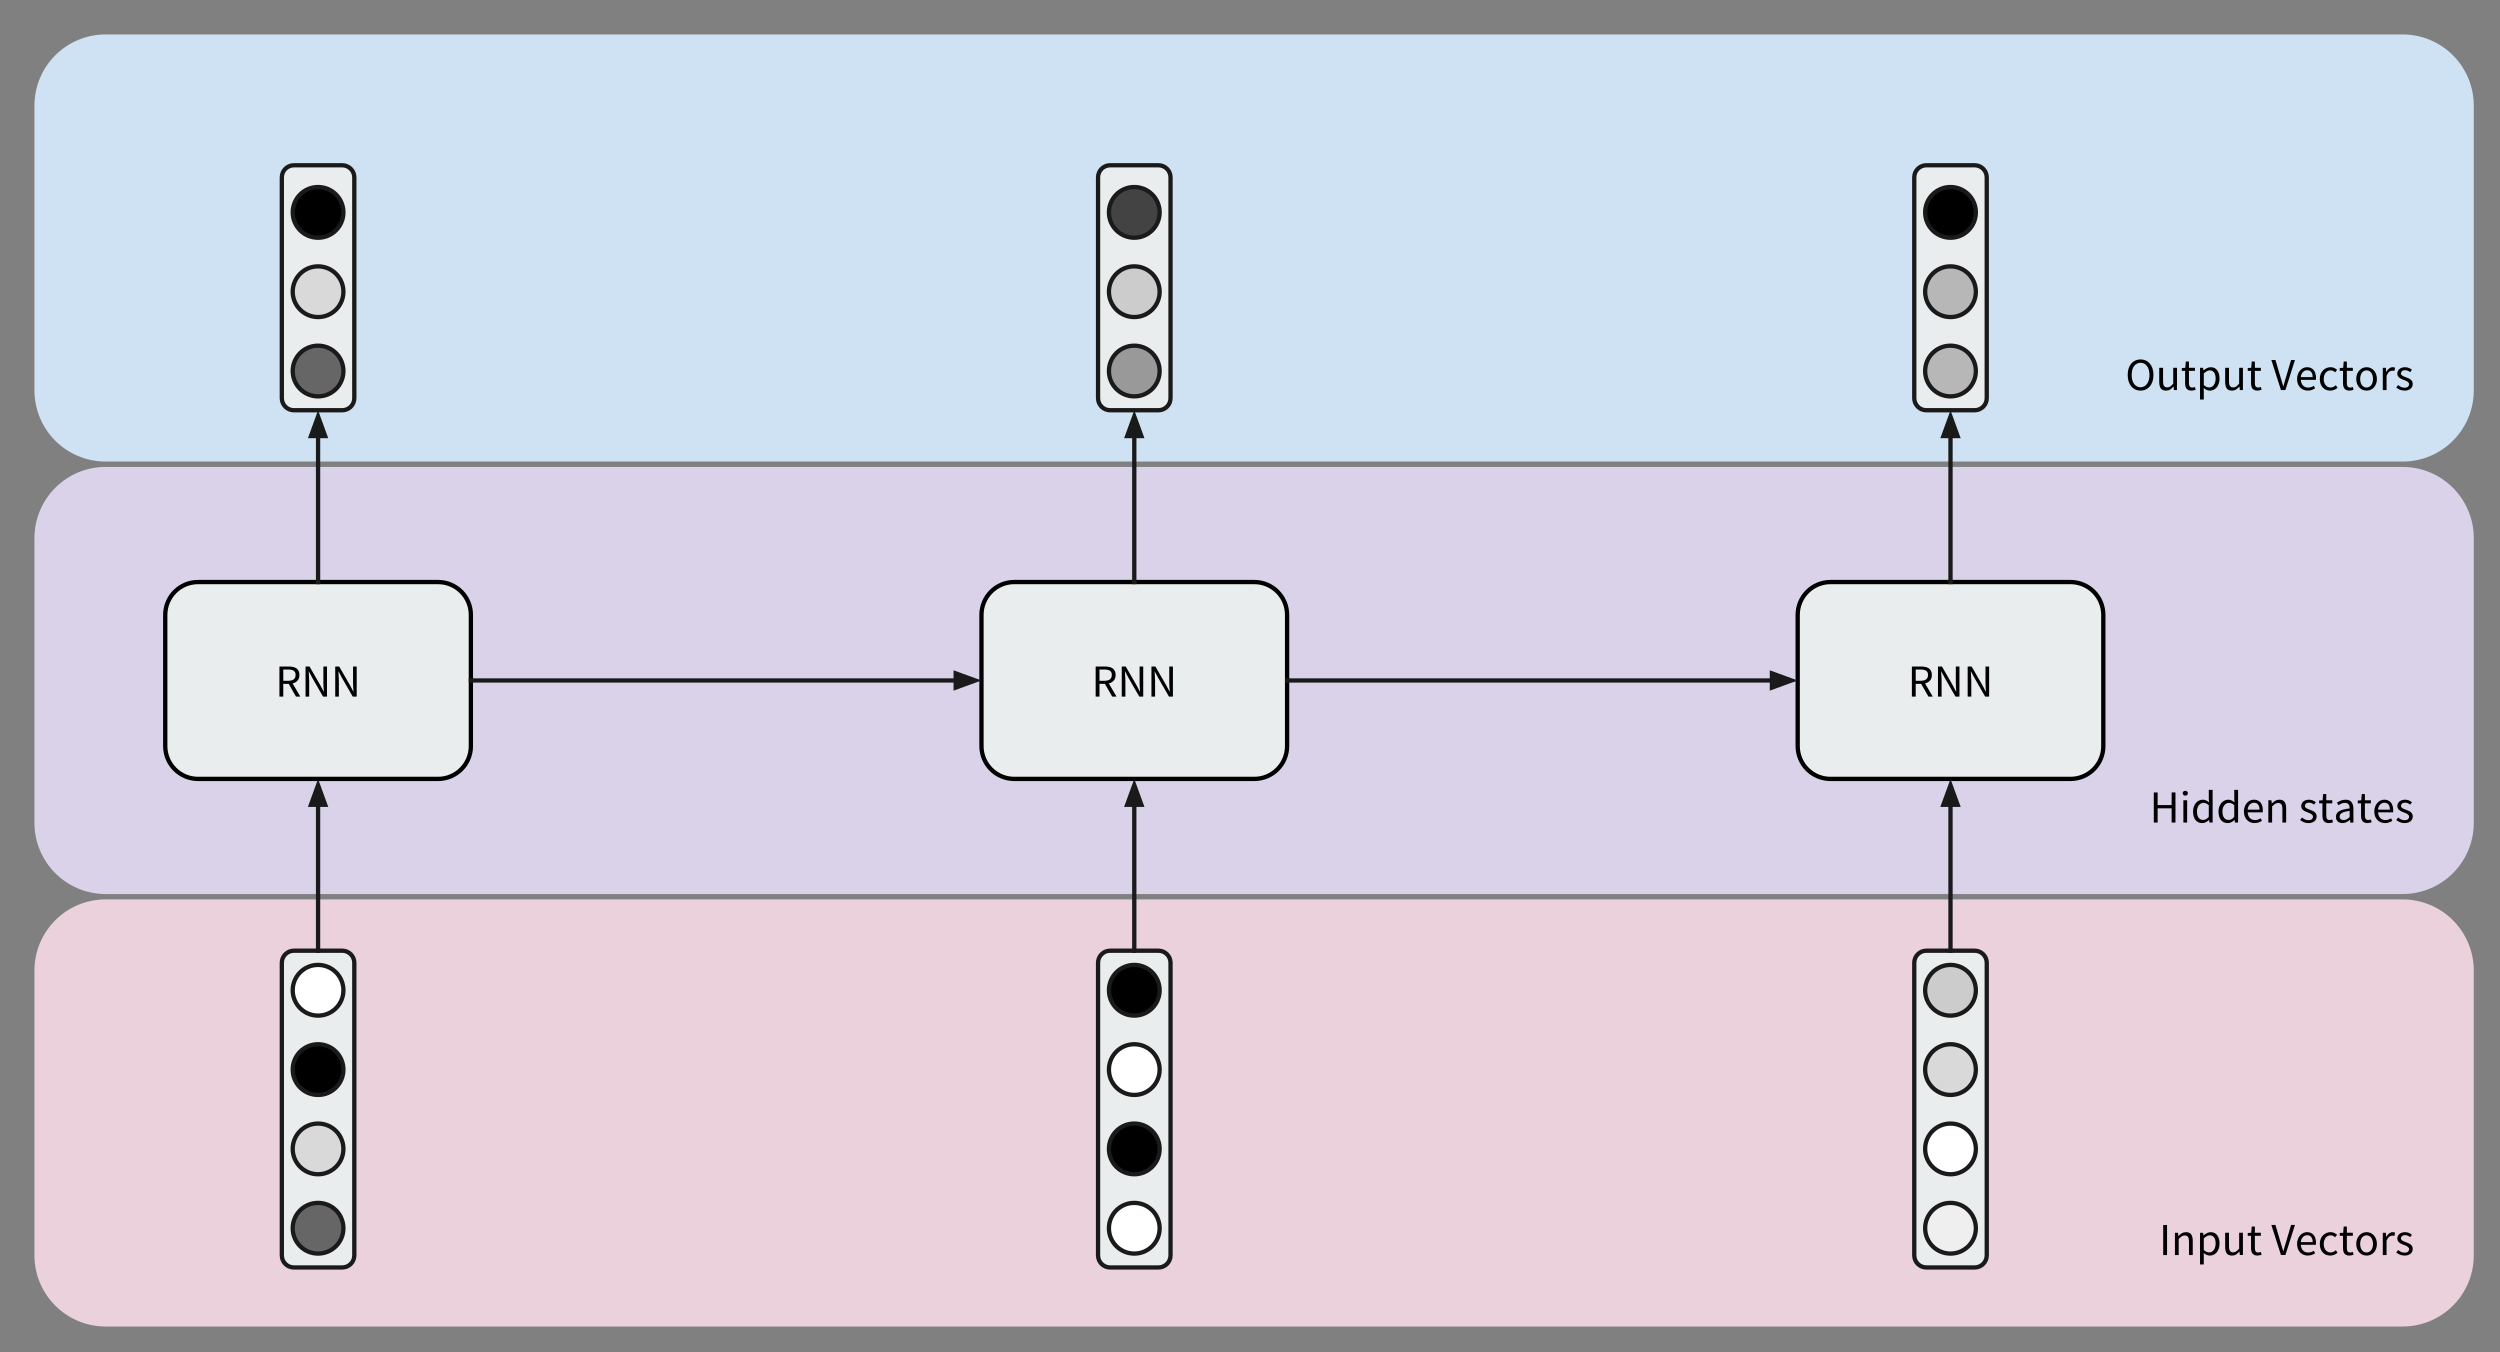 <svg version="1.1" viewBox="0.0 0.0 580.706 314.097" fill="none" stroke="none" stroke-linecap="square" stroke-miterlimit="10" xmlns:xlink="http://www.w3.org/1999/xlink" xmlns="http://www.w3.org/2000/svg"><rect x="0.0" y="0.0" width="580.706" height="314.097" fill="#808080" stroke="none"/><clipPath id="p.0"><path d="m0 0l580.706 0l0 314.097l-580.706 0l0 -314.097z" clip-rule="nonzero"/></clipPath><g clip-path="url(#p.0)"><path fill="#000000" fill-opacity="0.0" d="m0 0l580.706 0l0 314.097l-580.706 0z" fill-rule="evenodd"/><path fill="#d9d2e9" d="m8.0 124.992l0 0c0 -9.132 7.403 -16.536 16.536 -16.536l533.543 0c4.386 0 8.591 1.742 11.693 4.843c3.101 3.101 4.843 7.307 4.843 11.693l0 66.141c0 9.132 -7.403 16.536 -16.536 16.536l-533.543 0c-9.132 0 -16.536 -7.403 -16.536 -16.536z" fill-rule="evenodd"/><path fill="#000000" d="m500.29 191.066l0 -6.984l0.891 0l0 2.922l3.25 0l0 -2.922l0.891 0l0 6.984l-0.891 0l0 -3.297l-3.25 0l0 3.297l-0.891 0zm6.87 0l0 -5.172l0.875 0l0 5.172l-0.875 0zm0.453 -6.25q-0.266 0 -0.438 -0.156q-0.172 -0.156 -0.172 -0.406q0 -0.25 0.172 -0.406q0.172 -0.156 0.438 -0.156q0.25 0 0.422 0.156q0.172 0.156 0.172 0.406q0 0.25 -0.172 0.406q-0.172 0.156 -0.422 0.156zm3.934 6.375q-0.984 0 -1.562 -0.703q-0.578 -0.703 -0.578 -2.0q0 -0.625 0.188 -1.125q0.188 -0.516 0.484 -0.859q0.312 -0.359 0.719 -0.547q0.406 -0.203 0.859 -0.203q0.453 0 0.781 0.172q0.328 0.156 0.672 0.438l-0.047 -0.891l0 -2.0l0.891 0l0 7.594l-0.734 0l-0.078 -0.609l-0.031 0q-0.297 0.297 -0.703 0.516q-0.406 0.219 -0.859 0.219zm0.188 -0.734q0.375 0 0.687 -0.172q0.328 -0.172 0.641 -0.547l0 -2.703q-0.328 -0.297 -0.641 -0.422q-0.297 -0.125 -0.609 -0.125q-0.312 0 -0.594 0.156q-0.266 0.141 -0.469 0.406q-0.203 0.25 -0.328 0.625q-0.109 0.359 -0.109 0.797q0 0.938 0.375 1.469q0.375 0.516 1.047 0.516zm5.727 0.734q-0.984 0 -1.562 -0.703q-0.578 -0.703 -0.578 -2.0q0 -0.625 0.188 -1.125q0.188 -0.516 0.484 -0.859q0.312 -0.359 0.719 -0.547q0.406 -0.203 0.859 -0.203q0.453 0 0.781 0.172q0.328 0.156 0.672 0.438l-0.047 -0.891l0 -2.0l0.891 0l0 7.594l-0.734 0l-0.078 -0.609l-0.031 0q-0.297 0.297 -0.703 0.516q-0.406 0.219 -0.859 0.219zm0.188 -0.734q0.375 0 0.688 -0.172q0.328 -0.172 0.641 -0.547l0 -2.703q-0.328 -0.297 -0.641 -0.422q-0.297 -0.125 -0.609 -0.125q-0.312 0 -0.594 0.156q-0.266 0.141 -0.469 0.406q-0.203 0.25 -0.328 0.625q-0.109 0.359 -0.109 0.797q0 0.938 0.375 1.469q0.375 0.516 1.047 0.516zm6.055 0.734q-0.516 0 -0.969 -0.188q-0.453 -0.188 -0.797 -0.531q-0.328 -0.344 -0.531 -0.844q-0.188 -0.5 -0.188 -1.141q0 -0.641 0.203 -1.141q0.203 -0.516 0.516 -0.859q0.328 -0.359 0.734 -0.547q0.422 -0.188 0.875 -0.188q0.484 0 0.875 0.172q0.391 0.172 0.656 0.5q0.266 0.312 0.391 0.766q0.141 0.438 0.141 1.0q0 0.141 0 0.281q0 0.125 -0.031 0.219l-3.484 0q0.047 0.828 0.5 1.312q0.469 0.484 1.219 0.484q0.375 0 0.688 -0.109q0.312 -0.109 0.609 -0.297l0.297 0.578q-0.328 0.219 -0.75 0.375q-0.422 0.156 -0.953 0.156zm-1.625 -3.125l2.766 0q0 -0.797 -0.344 -1.203q-0.328 -0.406 -0.938 -0.406q-0.266 0 -0.516 0.109q-0.25 0.094 -0.453 0.312q-0.203 0.203 -0.344 0.5q-0.125 0.297 -0.172 0.688zm4.817 3.0l0 -5.172l0.719 0l0.078 0.734l0.031 0q0.375 -0.375 0.781 -0.625q0.422 -0.25 0.953 -0.25q0.828 0 1.203 0.516q0.375 0.516 0.375 1.516l0 3.281l-0.875 0l0 -3.172q0 -0.734 -0.234 -1.047q-0.234 -0.328 -0.734 -0.328q-0.406 0 -0.719 0.203q-0.312 0.203 -0.703 0.594l0 3.75l-0.875 0zm9.32 0.125q-0.562 0 -1.062 -0.203q-0.5 -0.203 -0.875 -0.516l0.438 -0.578q0.344 0.281 0.703 0.453q0.359 0.172 0.828 0.172q0.5 0 0.75 -0.234q0.266 -0.234 0.266 -0.578q0 -0.203 -0.109 -0.344q-0.109 -0.156 -0.281 -0.266q-0.156 -0.125 -0.375 -0.203q-0.203 -0.094 -0.422 -0.172q-0.266 -0.094 -0.547 -0.219q-0.281 -0.125 -0.5 -0.297q-0.219 -0.172 -0.359 -0.406q-0.141 -0.234 -0.141 -0.578q0 -0.297 0.125 -0.562q0.125 -0.281 0.344 -0.469q0.234 -0.203 0.562 -0.312q0.344 -0.125 0.75 -0.125q0.5 0 0.906 0.172q0.406 0.172 0.703 0.422l-0.406 0.547q-0.266 -0.203 -0.562 -0.328q-0.281 -0.125 -0.625 -0.125q-0.484 0 -0.719 0.234q-0.234 0.219 -0.234 0.516q0 0.172 0.094 0.312q0.109 0.125 0.266 0.234q0.156 0.094 0.359 0.188q0.219 0.078 0.438 0.156q0.281 0.109 0.562 0.234q0.281 0.109 0.5 0.281q0.234 0.172 0.375 0.438q0.141 0.25 0.141 0.609q0 0.328 -0.125 0.609q-0.125 0.266 -0.359 0.484q-0.234 0.203 -0.594 0.328q-0.359 0.125 -0.812 0.125zm4.731 0q-0.406 0 -0.688 -0.125q-0.281 -0.125 -0.469 -0.344q-0.172 -0.234 -0.25 -0.547q-0.078 -0.328 -0.078 -0.703l0 -2.875l-0.766 0l0 -0.656l0.812 -0.047l0.109 -1.453l0.734 0l0 1.453l1.391 0l0 0.703l-1.391 0l0 2.875q0 0.484 0.172 0.75q0.188 0.25 0.625 0.25q0.141 0 0.297 -0.031q0.172 -0.047 0.297 -0.094l0.172 0.656q-0.219 0.078 -0.469 0.125q-0.25 0.062 -0.5 0.062zm3.164 0q-0.641 0 -1.078 -0.375q-0.438 -0.391 -0.438 -1.094q0 -0.844 0.75 -1.297q0.766 -0.453 2.438 -0.641q0 -0.25 -0.047 -0.484q-0.047 -0.234 -0.172 -0.406q-0.109 -0.188 -0.328 -0.297q-0.203 -0.109 -0.516 -0.109q-0.453 0 -0.859 0.172q-0.391 0.172 -0.688 0.375l-0.344 -0.609q0.359 -0.234 0.875 -0.453q0.531 -0.219 1.156 -0.219q0.953 0 1.375 0.594q0.422 0.578 0.422 1.547l0 3.172l-0.719 0l-0.078 -0.625l-0.031 0q-0.375 0.312 -0.797 0.531q-0.422 0.219 -0.922 0.219zm0.266 -0.703q0.375 0 0.703 -0.172q0.328 -0.172 0.703 -0.516l0 -1.438q-0.656 0.078 -1.109 0.203q-0.438 0.109 -0.703 0.281q-0.266 0.156 -0.391 0.359q-0.125 0.203 -0.125 0.453q0 0.453 0.266 0.641q0.266 0.188 0.656 0.188zm5.543 0.703q-0.406 0 -0.688 -0.125q-0.281 -0.125 -0.469 -0.344q-0.172 -0.234 -0.25 -0.547q-0.078 -0.328 -0.078 -0.703l0 -2.875l-0.766 0l0 -0.656l0.812 -0.047l0.109 -1.453l0.734 0l0 1.453l1.391 0l0 0.703l-1.391 0l0 2.875q0 0.484 0.172 0.75q0.188 0.25 0.625 0.25q0.141 0 0.297 -0.031q0.172 -0.047 0.297 -0.094l0.172 0.656q-0.219 0.078 -0.469 0.125q-0.25 0.062 -0.5 0.062zm4.071 0q-0.516 0 -0.969 -0.188q-0.453 -0.188 -0.797 -0.531q-0.328 -0.344 -0.531 -0.844q-0.188 -0.5 -0.188 -1.141q0 -0.641 0.203 -1.141q0.203 -0.516 0.516 -0.859q0.328 -0.359 0.734 -0.547q0.422 -0.188 0.875 -0.188q0.484 0 0.875 0.172q0.391 0.172 0.656 0.5q0.266 0.312 0.391 0.766q0.141 0.438 0.141 1.0q0 0.141 0 0.281q0 0.125 -0.031 0.219l-3.484 0q0.047 0.828 0.5 1.312q0.469 0.484 1.219 0.484q0.375 0 0.688 -0.109q0.312 -0.109 0.609 -0.297l0.297 0.578q-0.328 0.219 -0.75 0.375q-0.422 0.156 -0.953 0.156zm-1.625 -3.125l2.766 0q0 -0.797 -0.344 -1.203q-0.328 -0.406 -0.938 -0.406q-0.266 0 -0.516 0.109q-0.25 0.094 -0.453 0.312q-0.203 0.203 -0.344 0.5q-0.125 0.297 -0.172 0.688zm6.176 3.125q-0.562 0 -1.062 -0.203q-0.5 -0.203 -0.875 -0.516l0.438 -0.578q0.344 0.281 0.703 0.453q0.359 0.172 0.828 0.172q0.5 0 0.75 -0.234q0.266 -0.234 0.266 -0.578q0 -0.203 -0.109 -0.344q-0.109 -0.156 -0.281 -0.266q-0.156 -0.125 -0.375 -0.203q-0.203 -0.094 -0.422 -0.172q-0.266 -0.094 -0.547 -0.219q-0.281 -0.125 -0.5 -0.297q-0.219 -0.172 -0.359 -0.406q-0.141 -0.234 -0.141 -0.578q0 -0.297 0.125 -0.562q0.125 -0.281 0.344 -0.469q0.234 -0.203 0.562 -0.312q0.344 -0.125 0.75 -0.125q0.5 0 0.906 0.172q0.406 0.172 0.703 0.422l-0.406 0.547q-0.266 -0.203 -0.562 -0.328q-0.281 -0.125 -0.625 -0.125q-0.484 0 -0.719 0.234q-0.234 0.219 -0.234 0.516q0 0.172 0.094 0.312q0.109 0.125 0.266 0.234q0.156 0.094 0.359 0.188q0.219 0.078 0.438 0.156q0.281 0.109 0.562 0.234q0.281 0.109 0.5 0.281q0.234 0.172 0.375 0.438q0.141 0.25 0.141 0.609q0 0.328 -0.125 0.609q-0.125 0.266 -0.359 0.484q-0.234 0.203 -0.594 0.328q-0.359 0.125 -0.812 0.125z" fill-rule="nonzero"/><path fill="#cfe2f3" d="m8.0 24.536l0 0c0 -9.132 7.403 -16.536 16.536 -16.536l533.543 0c4.386 0 8.591 1.742 11.693 4.843c3.101 3.101 4.843 7.307 4.843 11.693l0 66.141c0 9.132 -7.403 16.536 -16.536 16.536l-533.543 0c-9.132 0 -16.536 -7.403 -16.536 -16.536z" fill-rule="evenodd"/><path fill="#000000" d="m497.21 90.734q-0.656 0 -1.203 -0.25q-0.547 -0.266 -0.953 -0.734q-0.391 -0.469 -0.609 -1.141q-0.219 -0.688 -0.219 -1.531q0 -0.844 0.219 -1.5q0.219 -0.672 0.609 -1.125q0.406 -0.469 0.953 -0.719q0.547 -0.25 1.203 -0.25q0.672 0 1.219 0.25q0.547 0.25 0.938 0.719q0.406 0.469 0.625 1.141q0.219 0.656 0.219 1.484q0 0.844 -0.219 1.531q-0.219 0.672 -0.625 1.141q-0.391 0.469 -0.938 0.734q-0.547 0.25 -1.219 0.25zm0 -0.781q0.469 0 0.844 -0.203q0.391 -0.203 0.656 -0.578q0.281 -0.375 0.422 -0.891q0.156 -0.531 0.156 -1.203q0 -0.641 -0.156 -1.156q-0.141 -0.531 -0.422 -0.891q-0.266 -0.375 -0.656 -0.562q-0.375 -0.203 -0.844 -0.203q-0.469 0 -0.844 0.203q-0.375 0.188 -0.656 0.562q-0.266 0.359 -0.422 0.891q-0.141 0.516 -0.141 1.156q0 0.672 0.141 1.203q0.156 0.516 0.422 0.891q0.281 0.375 0.656 0.578q0.375 0.203 0.844 0.203zm5.935 0.781q-0.828 0 -1.219 -0.5q-0.375 -0.516 -0.375 -1.516l0 -3.281l0.891 0l0 3.156q0 0.734 0.219 1.062q0.234 0.328 0.75 0.328q0.406 0 0.703 -0.203q0.312 -0.219 0.688 -0.672l0 -3.672l0.875 0l0 5.172l-0.719 0l-0.078 -0.812l-0.031 0q-0.359 0.422 -0.766 0.688q-0.391 0.25 -0.938 0.25zm5.906 0q-0.406 0 -0.688 -0.125q-0.281 -0.125 -0.469 -0.344q-0.172 -0.234 -0.25 -0.547q-0.078 -0.328 -0.078 -0.703l0 -2.875l-0.766 0l0 -0.656l0.812 -0.047l0.109 -1.453l0.734 0l0 1.453l1.391 0l0 0.703l-1.391 0l0 2.875q0 0.484 0.172 0.75q0.188 0.25 0.625 0.25q0.141 0 0.297 -0.031q0.172 -0.047 0.297 -0.094l0.172 0.656q-0.219 0.078 -0.469 0.125q-0.25 0.062 -0.5 0.062zm1.977 2.062l0 -7.359l0.719 0l0.078 0.594l0.031 0q0.359 -0.297 0.781 -0.516q0.422 -0.219 0.875 -0.219q0.5 0 0.875 0.188q0.391 0.188 0.641 0.547q0.266 0.344 0.391 0.828q0.141 0.484 0.141 1.078q0 0.672 -0.188 1.188q-0.172 0.516 -0.484 0.875q-0.312 0.359 -0.719 0.547q-0.406 0.188 -0.844 0.188q-0.375 0 -0.734 -0.156q-0.344 -0.156 -0.719 -0.438l0.031 0.906l0 1.75l-0.875 0zm2.141 -2.797q0.312 0 0.578 -0.141q0.281 -0.141 0.469 -0.406q0.203 -0.266 0.312 -0.641q0.125 -0.391 0.125 -0.875q0 -0.422 -0.078 -0.766q-0.078 -0.359 -0.25 -0.609q-0.156 -0.25 -0.422 -0.391q-0.25 -0.141 -0.609 -0.141q-0.344 0 -0.688 0.188q-0.328 0.188 -0.703 0.516l0 2.719q0.344 0.297 0.672 0.422q0.344 0.125 0.594 0.125zm5.289 0.734q-0.828 0 -1.219 -0.5q-0.375 -0.516 -0.375 -1.516l0 -3.281l0.891 0l0 3.156q0 0.734 0.219 1.062q0.234 0.328 0.75 0.328q0.406 0 0.703 -0.203q0.312 -0.219 0.688 -0.672l0 -3.672l0.875 0l0 5.172l-0.719 0l-0.078 -0.812l-0.031 0q-0.359 0.422 -0.766 0.688q-0.391 0.25 -0.938 0.25zm5.906 0q-0.406 0 -0.688 -0.125q-0.281 -0.125 -0.469 -0.344q-0.172 -0.234 -0.25 -0.547q-0.078 -0.328 -0.078 -0.703l0 -2.875l-0.766 0l0 -0.656l0.812 -0.047l0.109 -1.453l0.734 0l0 1.453l1.391 0l0 0.703l-1.391 0l0 2.875q0 0.484 0.172 0.75q0.188 0.25 0.625 0.25q0.141 0 0.297 -0.031q0.172 -0.047 0.297 -0.094l0.172 0.656q-0.219 0.078 -0.469 0.125q-0.25 0.062 -0.5 0.062zm5.467 -0.125l-2.234 -6.984l0.953 0l1.109 3.766q0.203 0.625 0.344 1.156q0.141 0.531 0.344 1.156l0.047 0q0.188 -0.625 0.328 -1.156q0.156 -0.531 0.344 -1.156l1.109 -3.766l0.906 0l-2.219 6.984l-1.031 0zm6.222 0.125q-0.516 0 -0.969 -0.188q-0.453 -0.188 -0.797 -0.531q-0.328 -0.344 -0.531 -0.844q-0.188 -0.5 -0.188 -1.141q0 -0.641 0.203 -1.141q0.203 -0.516 0.516 -0.859q0.328 -0.359 0.734 -0.547q0.422 -0.188 0.875 -0.188q0.484 0 0.875 0.172q0.391 0.172 0.656 0.5q0.266 0.312 0.391 0.766q0.141 0.438 0.141 1.0q0 0.141 0 0.281q0 0.125 -0.031 0.219l-3.484 0q0.047 0.828 0.5 1.312q0.469 0.484 1.219 0.484q0.375 0 0.688 -0.109q0.312 -0.109 0.609 -0.297l0.297 0.578q-0.328 0.219 -0.75 0.375q-0.422 0.156 -0.953 0.156zm-1.625 -3.125l2.766 0q0 -0.797 -0.344 -1.203q-0.328 -0.406 -0.938 -0.406q-0.266 0 -0.516 0.109q-0.25 0.094 -0.453 0.312q-0.203 0.203 -0.344 0.5q-0.125 0.297 -0.172 0.688zm6.864 3.125q-0.516 0 -0.969 -0.172q-0.438 -0.188 -0.766 -0.531q-0.328 -0.344 -0.516 -0.844q-0.188 -0.516 -0.188 -1.156q0 -0.656 0.203 -1.156q0.203 -0.5 0.547 -0.844q0.344 -0.359 0.797 -0.547q0.453 -0.188 0.953 -0.188q0.516 0 0.875 0.188q0.359 0.188 0.641 0.422l-0.453 0.578q-0.219 -0.203 -0.469 -0.328q-0.25 -0.125 -0.562 -0.125q-0.344 0 -0.656 0.141q-0.297 0.141 -0.516 0.406q-0.203 0.266 -0.328 0.641q-0.125 0.359 -0.125 0.812q0 0.453 0.109 0.812q0.125 0.359 0.328 0.625q0.219 0.25 0.516 0.406q0.297 0.141 0.656 0.141q0.359 0 0.656 -0.156q0.312 -0.156 0.547 -0.375l0.391 0.594q-0.359 0.312 -0.781 0.484q-0.422 0.172 -0.891 0.172zm4.437 0q-0.406 0 -0.688 -0.125q-0.281 -0.125 -0.469 -0.344q-0.172 -0.234 -0.25 -0.547q-0.078 -0.328 -0.078 -0.703l0 -2.875l-0.766 0l0 -0.656l0.812 -0.047l0.109 -1.453l0.734 0l0 1.453l1.391 0l0 0.703l-1.391 0l0 2.875q0 0.484 0.172 0.75q0.188 0.25 0.625 0.25q0.141 0 0.297 -0.031q0.172 -0.047 0.297 -0.094l0.172 0.656q-0.219 0.078 -0.469 0.125q-0.25 0.062 -0.5 0.062zm3.992 0q-0.484 0 -0.922 -0.172q-0.422 -0.188 -0.75 -0.531q-0.328 -0.344 -0.531 -0.844q-0.203 -0.516 -0.203 -1.156q0 -0.656 0.203 -1.156q0.203 -0.5 0.531 -0.844q0.328 -0.359 0.75 -0.547q0.438 -0.188 0.922 -0.188q0.484 0 0.906 0.188q0.438 0.188 0.766 0.547q0.328 0.344 0.516 0.844q0.203 0.5 0.203 1.156q0 0.641 -0.203 1.156q-0.188 0.5 -0.516 0.844q-0.328 0.344 -0.766 0.531q-0.422 0.172 -0.906 0.172zm0 -0.719q0.328 0 0.594 -0.141q0.281 -0.156 0.484 -0.406q0.203 -0.266 0.297 -0.625q0.109 -0.359 0.109 -0.812q0 -0.453 -0.109 -0.812q-0.094 -0.375 -0.297 -0.641q-0.203 -0.266 -0.484 -0.406q-0.266 -0.141 -0.594 -0.141q-0.328 0 -0.609 0.141q-0.281 0.141 -0.484 0.406q-0.188 0.266 -0.297 0.641q-0.109 0.359 -0.109 0.812q0 0.453 0.109 0.812q0.109 0.359 0.297 0.625q0.203 0.25 0.484 0.406q0.281 0.141 0.609 0.141zm3.76 0.594l0 -5.172l0.719 0l0.078 0.938l0.031 0q0.266 -0.5 0.641 -0.781q0.391 -0.297 0.828 -0.297q0.312 0 0.562 0.109l-0.172 0.766q-0.125 -0.031 -0.234 -0.047q-0.109 -0.031 -0.266 -0.031q-0.328 0 -0.688 0.266q-0.359 0.266 -0.625 0.922l0 3.328l-0.875 0zm5.057 0.125q-0.562 0 -1.062 -0.203q-0.5 -0.203 -0.875 -0.516l0.438 -0.578q0.344 0.281 0.703 0.453q0.359 0.172 0.828 0.172q0.5 0 0.75 -0.234q0.266 -0.234 0.266 -0.578q0 -0.203 -0.109 -0.344q-0.109 -0.156 -0.281 -0.266q-0.156 -0.125 -0.375 -0.203q-0.203 -0.094 -0.422 -0.172q-0.266 -0.094 -0.547 -0.219q-0.281 -0.125 -0.5 -0.297q-0.219 -0.172 -0.359 -0.406q-0.141 -0.234 -0.141 -0.578q0 -0.297 0.125 -0.562q0.125 -0.281 0.344 -0.469q0.234 -0.203 0.562 -0.312q0.344 -0.125 0.75 -0.125q0.5 0 0.906 0.172q0.406 0.172 0.703 0.422l-0.406 0.547q-0.266 -0.203 -0.562 -0.328q-0.281 -0.125 -0.625 -0.125q-0.484 0 -0.719 0.234q-0.234 0.219 -0.234 0.516q0 0.172 0.094 0.312q0.109 0.125 0.266 0.234q0.156 0.094 0.359 0.188q0.219 0.078 0.438 0.156q0.281 0.109 0.562 0.234q0.281 0.109 0.5 0.281q0.234 0.172 0.375 0.438q0.141 0.25 0.141 0.609q0 0.328 -0.125 0.609q-0.125 0.266 -0.359 0.484q-0.234 0.203 -0.594 0.328q-0.359 0.125 -0.812 0.125z" fill-rule="nonzero"/><path fill="#ead1dc" d="m8.0 225.449l0 0c0 -9.132 7.403 -16.536 16.536 -16.536l533.543 0c4.386 0 8.591 1.742 11.693 4.843c3.101 3.101 4.843 7.307 4.843 11.693l0 66.141c0 9.132 -7.403 16.536 -16.536 16.536l-533.543 0c-9.132 0 -16.536 -7.403 -16.536 -16.536z" fill-rule="evenodd"/><path fill="#000000" d="m502.475 291.523l0 -6.984l0.891 0l0 6.984l-0.891 0zm2.724 0l0 -5.172l0.719 0l0.078 0.734l0.031 0q0.375 -0.375 0.781 -0.625q0.422 -0.25 0.953 -0.25q0.828 0 1.203 0.516q0.375 0.516 0.375 1.516l0 3.281l-0.875 0l0 -3.172q0 -0.734 -0.234 -1.047q-0.234 -0.328 -0.734 -0.328q-0.406 0 -0.719 0.203q-0.312 0.203 -0.703 0.594l0 3.75l-0.875 0zm5.829 2.188l0 -7.359l0.719 0l0.078 0.594l0.031 0q0.359 -0.297 0.781 -0.516q0.422 -0.219 0.875 -0.219q0.5 0 0.875 0.188q0.391 0.188 0.641 0.547q0.266 0.344 0.391 0.828q0.141 0.484 0.141 1.078q0 0.672 -0.188 1.188q-0.172 0.516 -0.484 0.875q-0.312 0.359 -0.719 0.547q-0.406 0.188 -0.844 0.188q-0.375 0 -0.734 -0.156q-0.344 -0.156 -0.719 -0.438l0.031 0.906l0 1.75l-0.875 0zm2.141 -2.797q0.312 0 0.578 -0.141q0.281 -0.141 0.469 -0.406q0.203 -0.266 0.312 -0.641q0.125 -0.391 0.125 -0.875q0 -0.422 -0.078 -0.766q-0.078 -0.359 -0.25 -0.609q-0.156 -0.25 -0.422 -0.391q-0.25 -0.141 -0.609 -0.141q-0.344 0 -0.688 0.188q-0.328 0.188 -0.703 0.516l0 2.719q0.344 0.297 0.672 0.422q0.344 0.125 0.594 0.125zm5.289 0.734q-0.828 0 -1.219 -0.5q-0.375 -0.516 -0.375 -1.516l0 -3.281l0.891 0l0 3.156q0 0.734 0.219 1.062q0.234 0.328 0.75 0.328q0.406 0 0.703 -0.203q0.312 -0.219 0.688 -0.672l0 -3.672l0.875 0l0 5.172l-0.719 0l-0.078 -0.812l-0.031 0q-0.359 0.422 -0.766 0.688q-0.391 0.25 -0.938 0.25zm5.906 0q-0.406 0 -0.688 -0.125q-0.281 -0.125 -0.469 -0.344q-0.172 -0.234 -0.25 -0.547q-0.078 -0.328 -0.078 -0.703l0 -2.875l-0.766 0l0 -0.656l0.812 -0.047l0.109 -1.453l0.734 0l0 1.453l1.391 0l0 0.703l-1.391 0l0 2.875q0 0.484 0.172 0.75q0.188 0.25 0.625 0.25q0.141 0 0.297 -0.031q0.172 -0.047 0.297 -0.094l0.172 0.656q-0.219 0.078 -0.469 0.125q-0.25 0.062 -0.5 0.062zm5.467 -0.125l-2.234 -6.984l0.953 0l1.109 3.766q0.203 0.625 0.344 1.156q0.141 0.531 0.344 1.156l0.047 0q0.188 -0.625 0.328 -1.156q0.156 -0.531 0.344 -1.156l1.109 -3.766l0.906 0l-2.219 6.984l-1.031 0zm6.222 0.125q-0.516 0 -0.969 -0.188q-0.453 -0.188 -0.797 -0.531q-0.328 -0.344 -0.531 -0.844q-0.188 -0.5 -0.188 -1.141q0 -0.641 0.203 -1.141q0.203 -0.516 0.516 -0.859q0.328 -0.359 0.734 -0.547q0.422 -0.188 0.875 -0.188q0.484 0 0.875 0.172q0.391 0.172 0.656 0.5q0.266 0.312 0.391 0.766q0.141 0.438 0.141 1.0q0 0.141 0 0.281q0 0.125 -0.031 0.219l-3.484 0q0.047 0.828 0.5 1.312q0.469 0.484 1.219 0.484q0.375 0 0.688 -0.109q0.312 -0.109 0.609 -0.297l0.297 0.578q-0.328 0.219 -0.75 0.375q-0.422 0.156 -0.953 0.156zm-1.625 -3.125l2.766 0q0 -0.797 -0.344 -1.203q-0.328 -0.406 -0.938 -0.406q-0.266 0 -0.516 0.109q-0.25 0.094 -0.453 0.312q-0.203 0.203 -0.344 0.5q-0.125 0.297 -0.172 0.688zm6.864 3.125q-0.516 0 -0.969 -0.172q-0.438 -0.188 -0.766 -0.531q-0.328 -0.344 -0.516 -0.844q-0.188 -0.516 -0.188 -1.156q0 -0.656 0.203 -1.156q0.203 -0.5 0.547 -0.844q0.344 -0.359 0.797 -0.547q0.453 -0.188 0.953 -0.188q0.516 0 0.875 0.188q0.359 0.188 0.641 0.422l-0.453 0.578q-0.219 -0.203 -0.469 -0.328q-0.25 -0.125 -0.562 -0.125q-0.344 0 -0.656 0.141q-0.297 0.141 -0.516 0.406q-0.203 0.266 -0.328 0.641q-0.125 0.359 -0.125 0.812q0 0.453 0.109 0.812q0.125 0.359 0.328 0.625q0.219 0.25 0.516 0.406q0.297 0.141 0.656 0.141q0.359 0 0.656 -0.156q0.312 -0.156 0.547 -0.375l0.391 0.594q-0.359 0.312 -0.781 0.484q-0.422 0.172 -0.891 0.172zm4.437 0q-0.406 0 -0.688 -0.125q-0.281 -0.125 -0.469 -0.344q-0.172 -0.234 -0.25 -0.547q-0.078 -0.328 -0.078 -0.703l0 -2.875l-0.766 0l0 -0.656l0.812 -0.047l0.109 -1.453l0.734 0l0 1.453l1.391 0l0 0.703l-1.391 0l0 2.875q0 0.484 0.172 0.75q0.188 0.25 0.625 0.25q0.141 0 0.297 -0.031q0.172 -0.047 0.297 -0.094l0.172 0.656q-0.219 0.078 -0.469 0.125q-0.25 0.062 -0.5 0.062zm3.992 0q-0.484 0 -0.922 -0.172q-0.422 -0.188 -0.75 -0.531q-0.328 -0.344 -0.531 -0.844q-0.203 -0.516 -0.203 -1.156q0 -0.656 0.203 -1.156q0.203 -0.5 0.531 -0.844q0.328 -0.359 0.75 -0.547q0.438 -0.188 0.922 -0.188q0.484 0 0.906 0.188q0.438 0.188 0.766 0.547q0.328 0.344 0.516 0.844q0.203 0.5 0.203 1.156q0 0.641 -0.203 1.156q-0.188 0.5 -0.516 0.844q-0.328 0.344 -0.766 0.531q-0.422 0.172 -0.906 0.172zm0 -0.719q0.328 0 0.594 -0.141q0.281 -0.156 0.484 -0.406q0.203 -0.266 0.297 -0.625q0.109 -0.359 0.109 -0.812q0 -0.453 -0.109 -0.812q-0.094 -0.375 -0.297 -0.641q-0.203 -0.266 -0.484 -0.406q-0.266 -0.141 -0.594 -0.141q-0.328 0 -0.609 0.141q-0.281 0.141 -0.484 0.406q-0.188 0.266 -0.297 0.641q-0.109 0.359 -0.109 0.812q0 0.453 0.109 0.812q0.109 0.359 0.297 0.625q0.203 0.25 0.484 0.406q0.281 0.141 0.609 0.141zm3.76 0.594l0 -5.172l0.719 0l0.078 0.938l0.031 0q0.266 -0.5 0.641 -0.781q0.391 -0.297 0.828 -0.297q0.312 0 0.562 0.109l-0.172 0.766q-0.125 -0.031 -0.234 -0.047q-0.109 -0.031 -0.266 -0.031q-0.328 0 -0.688 0.266q-0.359 0.266 -0.625 0.922l0 3.328l-0.875 0zm5.057 0.125q-0.562 0 -1.062 -0.203q-0.5 -0.203 -0.875 -0.516l0.438 -0.578q0.344 0.281 0.703 0.453q0.359 0.172 0.828 0.172q0.5 0 0.75 -0.234q0.266 -0.234 0.266 -0.578q0 -0.203 -0.109 -0.344q-0.109 -0.156 -0.281 -0.266q-0.156 -0.125 -0.375 -0.203q-0.203 -0.094 -0.422 -0.172q-0.266 -0.094 -0.547 -0.219q-0.281 -0.125 -0.5 -0.297q-0.219 -0.172 -0.359 -0.406q-0.141 -0.234 -0.141 -0.578q0 -0.297 0.125 -0.562q0.125 -0.281 0.344 -0.469q0.234 -0.203 0.562 -0.312q0.344 -0.125 0.75 -0.125q0.5 0 0.906 0.172q0.406 0.172 0.703 0.422l-0.406 0.547q-0.266 -0.203 -0.562 -0.328q-0.281 -0.125 -0.625 -0.125q-0.484 0 -0.719 0.234q-0.234 0.219 -0.234 0.516q0 0.172 0.094 0.312q0.109 0.125 0.266 0.234q0.156 0.094 0.359 0.188q0.219 0.078 0.438 0.156q0.281 0.109 0.562 0.234q0.281 0.109 0.5 0.281q0.234 0.172 0.375 0.438q0.141 0.25 0.141 0.609q0 0.328 -0.125 0.609q-0.125 0.266 -0.359 0.484q-0.234 0.203 -0.594 0.328q-0.359 0.125 -0.812 0.125z" fill-rule="nonzero"/><path fill="#e9edee" d="m38.386 142.819l0 0c0 -4.21 3.413 -7.622 7.622 -7.622l55.748 0c2.022 0 3.96 0.803 5.39 2.232c1.429 1.429 2.232 3.368 2.232 5.39l0 30.488c0 4.21 -3.413 7.622 -7.622 7.622l-55.748 0c-4.21 0 -7.622 -3.413 -7.622 -7.622z" fill-rule="evenodd"/><path stroke="#000000" stroke-width="1.0" stroke-linejoin="round" stroke-linecap="butt" d="m38.386 142.819l0 0c0 -4.21 3.413 -7.622 7.622 -7.622l55.748 0c2.022 0 3.96 0.803 5.39 2.232c1.429 1.429 2.232 3.368 2.232 5.39l0 30.488c0 4.21 -3.413 7.622 -7.622 7.622l-55.748 0c-4.21 0 -7.622 -3.413 -7.622 -7.622z" fill-rule="evenodd"/><path fill="#000000" d="m64.909 161.803l0 -6.984l2.188 0q0.531 0 0.984 0.109q0.453 0.094 0.781 0.328q0.328 0.234 0.5 0.609q0.188 0.359 0.188 0.906q0 0.828 -0.438 1.312q-0.422 0.484 -1.141 0.672l1.781 3.047l-1.0 0l-1.688 -2.953l-1.266 0l0 2.953l-0.891 0zm0.891 -3.672l1.172 0q0.828 0 1.25 -0.328q0.438 -0.344 0.438 -1.031q0 -0.688 -0.438 -0.969q-0.422 -0.281 -1.25 -0.281l-1.172 0l0 2.609zm5.173 3.672l0 -6.984l0.922 0l2.531 4.391l0.75 1.438l0.047 0q-0.031 -0.531 -0.078 -1.094q-0.031 -0.578 -0.031 -1.125l0 -3.609l0.844 0l0 6.984l-0.922 0l-2.531 -4.406l-0.766 -1.438l-0.031 0q0.031 0.531 0.062 1.094q0.047 0.547 0.047 1.094l0 3.656l-0.844 0zm6.895 0l0 -6.984l0.922 0l2.531 4.391l0.75 1.438l0.047 0q-0.031 -0.531 -0.078 -1.094q-0.031 -0.578 -0.031 -1.125l0 -3.609l0.844 0l0 6.984l-0.922 0l-2.531 -4.406l-0.766 -1.438l-0.031 0q0.031 0.531 0.062 1.094q0.047 0.547 0.047 1.094l0 3.656l-0.844 0z" fill-rule="nonzero"/><path fill="#e9edee" d="m65.465 223.638l0 0c0 -1.549 1.256 -2.806 2.806 -2.806l11.222 0l0 0c0.744 0 1.458 0.296 1.984 0.822c0.526 0.526 0.822 1.24 0.822 1.984l0 67.964c0 1.549 -1.256 2.806 -2.806 2.806l-11.222 0c-1.549 0 -2.806 -1.256 -2.806 -2.806z" fill-rule="evenodd"/><path stroke="#1a1a1a" stroke-width="1.0" stroke-linejoin="round" stroke-linecap="butt" d="m65.465 223.638l0 0c0 -1.549 1.256 -2.806 2.806 -2.806l11.222 0l0 0c0.744 0 1.458 0.296 1.984 0.822c0.526 0.526 0.822 1.24 0.822 1.984l0 67.964c0 1.549 -1.256 2.806 -2.806 2.806l-11.222 0c-1.549 0 -2.806 -1.256 -2.806 -2.806z" fill-rule="evenodd"/><path fill="#ffffff" d="m67.992 230.021l0 0c0 -3.253 2.637 -5.89 5.89 -5.89l0 0c1.562 0 3.06 0.621 4.165 1.725c1.105 1.105 1.725 2.603 1.725 4.165l0 0c0 3.253 -2.637 5.89 -5.89 5.89l0 0c-3.253 0 -5.89 -2.637 -5.89 -5.89z" fill-rule="evenodd"/><path stroke="#1a1a1a" stroke-width="1.0" stroke-linejoin="round" stroke-linecap="butt" d="m67.992 230.021l0 0c0 -3.253 2.637 -5.89 5.89 -5.89l0 0c1.562 0 3.06 0.621 4.165 1.725c1.105 1.105 1.725 2.603 1.725 4.165l0 0c0 3.253 -2.637 5.89 -5.89 5.89l0 0c-3.253 0 -5.89 -2.637 -5.89 -5.89z" fill-rule="evenodd"/><path fill="#d9d9d9" d="m67.992 266.872l0 0c0 -3.253 2.637 -5.89 5.89 -5.89l0 0c1.562 0 3.06 0.621 4.165 1.725c1.105 1.105 1.725 2.603 1.725 4.165l0 0c0 3.253 -2.637 5.89 -5.89 5.89l0 0c-3.253 0 -5.89 -2.637 -5.89 -5.89z" fill-rule="evenodd"/><path stroke="#1a1a1a" stroke-width="1.0" stroke-linejoin="round" stroke-linecap="butt" d="m67.992 266.872l0 0c0 -3.253 2.637 -5.89 5.89 -5.89l0 0c1.562 0 3.06 0.621 4.165 1.725c1.105 1.105 1.725 2.603 1.725 4.165l0 0c0 3.253 -2.637 5.89 -5.89 5.89l0 0c-3.253 0 -5.89 -2.637 -5.89 -5.89z" fill-rule="evenodd"/><path fill="#666666" d="m67.992 285.298l0 0c0 -3.253 2.637 -5.89 5.89 -5.89l0 0c1.562 0 3.06 0.621 4.165 1.725c1.105 1.105 1.725 2.603 1.725 4.165l0 0c0 3.253 -2.637 5.89 -5.89 5.89l0 0c-3.253 0 -5.89 -2.637 -5.89 -5.89z" fill-rule="evenodd"/><path stroke="#1a1a1a" stroke-width="1.0" stroke-linejoin="round" stroke-linecap="butt" d="m67.992 285.298l0 0c0 -3.253 2.637 -5.89 5.89 -5.89l0 0c1.562 0 3.06 0.621 4.165 1.725c1.105 1.105 1.725 2.603 1.725 4.165l0 0c0 3.253 -2.637 5.89 -5.89 5.89l0 0c-3.253 0 -5.89 -2.637 -5.89 -5.89z" fill-rule="evenodd"/><path fill="#000000" d="m67.992 248.446l0 0c0 -3.253 2.637 -5.89 5.89 -5.89l0 0c1.562 0 3.06 0.621 4.165 1.725c1.105 1.105 1.725 2.603 1.725 4.165l0 0c0 3.253 -2.637 5.89 -5.89 5.89l0 0c-3.253 0 -5.89 -2.637 -5.89 -5.89z" fill-rule="evenodd"/><path stroke="#1a1a1a" stroke-width="1.0" stroke-linejoin="round" stroke-linecap="butt" d="m67.992 248.446l0 0c0 -3.253 2.637 -5.89 5.89 -5.89l0 0c1.562 0 3.06 0.621 4.165 1.725c1.105 1.105 1.725 2.603 1.725 4.165l0 0c0 3.253 -2.637 5.89 -5.89 5.89l0 0c-3.253 0 -5.89 -2.637 -5.89 -5.89z" fill-rule="evenodd"/><path fill="#e9edee" d="m417.572 142.819l0 0c0 -4.21 3.413 -7.622 7.622 -7.622l55.748 0c2.022 0 3.96 0.803 5.39 2.232c1.429 1.429 2.232 3.368 2.232 5.39l0 30.488c0 4.21 -3.413 7.622 -7.622 7.622l-55.748 0c-4.21 0 -7.622 -3.413 -7.622 -7.622z" fill-rule="evenodd"/><path stroke="#000000" stroke-width="1.0" stroke-linejoin="round" stroke-linecap="butt" d="m417.572 142.819l0 0c0 -4.21 3.413 -7.622 7.622 -7.622l55.748 0c2.022 0 3.96 0.803 5.39 2.232c1.429 1.429 2.232 3.368 2.232 5.39l0 30.488c0 4.21 -3.413 7.622 -7.622 7.622l-55.748 0c-4.21 0 -7.622 -3.413 -7.622 -7.622z" fill-rule="evenodd"/><path fill="#000000" d="m444.095 161.803l0 -6.984l2.188 0q0.531 0 0.984 0.109q0.453 0.094 0.781 0.328q0.328 0.234 0.5 0.609q0.188 0.359 0.188 0.906q0 0.828 -0.438 1.312q-0.422 0.484 -1.141 0.672l1.781 3.047l-1.0 0l-1.688 -2.953l-1.266 0l0 2.953l-0.891 0zm0.891 -3.672l1.172 0q0.828 0 1.25 -0.328q0.438 -0.344 0.438 -1.031q0 -0.688 -0.438 -0.969q-0.422 -0.281 -1.25 -0.281l-1.172 0l0 2.609zm5.173 3.672l0 -6.984l0.922 0l2.531 4.391l0.75 1.438l0.047 0q-0.031 -0.531 -0.078 -1.094q-0.031 -0.578 -0.031 -1.125l0 -3.609l0.844 0l0 6.984l-0.922 0l-2.531 -4.406l-0.766 -1.438l-0.031 0q0.031 0.531 0.062 1.094q0.047 0.547 0.047 1.094l0 3.656l-0.844 0zm6.895 0l0 -6.984l0.922 0l2.531 4.391l0.75 1.438l0.047 0q-0.031 -0.531 -0.078 -1.094q-0.031 -0.578 -0.031 -1.125l0 -3.609l0.844 0l0 6.984l-0.922 0l-2.531 -4.406l-0.766 -1.438l-0.031 0q0.031 0.531 0.062 1.094q0.047 0.547 0.047 1.094l0 3.656l-0.844 0z" fill-rule="nonzero"/><path fill="#e9edee" d="m444.651 223.638l0 0c0 -1.549 1.256 -2.806 2.806 -2.806l11.222 0l0 0c0.744 0 1.458 0.296 1.984 0.822c0.526 0.526 0.822 1.24 0.822 1.984l0 67.964c0 1.549 -1.256 2.806 -2.806 2.806l-11.222 0c-1.549 0 -2.806 -1.256 -2.806 -2.806z" fill-rule="evenodd"/><path stroke="#1a1a1a" stroke-width="1.0" stroke-linejoin="round" stroke-linecap="butt" d="m444.651 223.638l0 0c0 -1.549 1.256 -2.806 2.806 -2.806l11.222 0l0 0c0.744 0 1.458 0.296 1.984 0.822c0.526 0.526 0.822 1.24 0.822 1.984l0 67.964c0 1.549 -1.256 2.806 -2.806 2.806l-11.222 0c-1.549 0 -2.806 -1.256 -2.806 -2.806z" fill-rule="evenodd"/><path fill="#cccccc" d="m447.178 230.021l0 0c0 -3.253 2.637 -5.89 5.89 -5.89l0 0c1.562 0 3.06 0.621 4.165 1.725c1.105 1.105 1.725 2.603 1.725 4.165l0 0c0 3.253 -2.637 5.89 -5.89 5.89l0 0c-3.253 0 -5.89 -2.637 -5.89 -5.89z" fill-rule="evenodd"/><path stroke="#1a1a1a" stroke-width="1.0" stroke-linejoin="round" stroke-linecap="butt" d="m447.178 230.021l0 0c0 -3.253 2.637 -5.89 5.89 -5.89l0 0c1.562 0 3.06 0.621 4.165 1.725c1.105 1.105 1.725 2.603 1.725 4.165l0 0c0 3.253 -2.637 5.89 -5.89 5.89l0 0c-3.253 0 -5.89 -2.637 -5.89 -5.89z" fill-rule="evenodd"/><path fill="#ffffff" d="m447.178 266.872l0 0c0 -3.253 2.637 -5.89 5.89 -5.89l0 0c1.562 0 3.06 0.621 4.165 1.725c1.105 1.105 1.725 2.603 1.725 4.165l0 0c0 3.253 -2.637 5.89 -5.89 5.89l0 0c-3.253 0 -5.89 -2.637 -5.89 -5.89z" fill-rule="evenodd"/><path stroke="#1a1a1a" stroke-width="1.0" stroke-linejoin="round" stroke-linecap="butt" d="m447.178 266.872l0 0c0 -3.253 2.637 -5.89 5.89 -5.89l0 0c1.562 0 3.06 0.621 4.165 1.725c1.105 1.105 1.725 2.603 1.725 4.165l0 0c0 3.253 -2.637 5.89 -5.89 5.89l0 0c-3.253 0 -5.89 -2.637 -5.89 -5.89z" fill-rule="evenodd"/><path fill="#efefef" d="m447.178 285.298l0 0c0 -3.253 2.637 -5.89 5.89 -5.89l0 0c1.562 0 3.06 0.621 4.165 1.725c1.105 1.105 1.725 2.603 1.725 4.165l0 0c0 3.253 -2.637 5.89 -5.89 5.89l0 0c-3.253 0 -5.89 -2.637 -5.89 -5.89z" fill-rule="evenodd"/><path stroke="#1a1a1a" stroke-width="1.0" stroke-linejoin="round" stroke-linecap="butt" d="m447.178 285.298l0 0c0 -3.253 2.637 -5.89 5.89 -5.89l0 0c1.562 0 3.06 0.621 4.165 1.725c1.105 1.105 1.725 2.603 1.725 4.165l0 0c0 3.253 -2.637 5.89 -5.89 5.89l0 0c-3.253 0 -5.89 -2.637 -5.89 -5.89z" fill-rule="evenodd"/><path fill="#d9d9d9" d="m447.178 248.446l0 0c0 -3.253 2.637 -5.89 5.89 -5.89l0 0c1.562 0 3.06 0.621 4.165 1.725c1.105 1.105 1.725 2.603 1.725 4.165l0 0c0 3.253 -2.637 5.89 -5.89 5.89l0 0c-3.253 0 -5.89 -2.637 -5.89 -5.89z" fill-rule="evenodd"/><path stroke="#1a1a1a" stroke-width="1.0" stroke-linejoin="round" stroke-linecap="butt" d="m447.178 248.446l0 0c0 -3.253 2.637 -5.89 5.89 -5.89l0 0c1.562 0 3.06 0.621 4.165 1.725c1.105 1.105 1.725 2.603 1.725 4.165l0 0c0 3.253 -2.637 5.89 -5.89 5.89l0 0c-3.253 0 -5.89 -2.637 -5.89 -5.89z" fill-rule="evenodd"/><path fill="#e9edee" d="m444.651 41.196l0 0c0 -1.549 1.256 -2.806 2.806 -2.806l11.222 0l0 0c0.744 0 1.458 0.296 1.984 0.822c0.526 0.526 0.822 1.24 0.822 1.984l0 51.292c0 1.549 -1.256 2.806 -2.806 2.806l-11.222 0c-1.549 0 -2.806 -1.256 -2.806 -2.806z" fill-rule="evenodd"/><path stroke="#1a1a1a" stroke-width="1.0" stroke-linejoin="round" stroke-linecap="butt" d="m444.651 41.196l0 0c0 -1.549 1.256 -2.806 2.806 -2.806l11.222 0l0 0c0.744 0 1.458 0.296 1.984 0.822c0.526 0.526 0.822 1.24 0.822 1.984l0 51.292c0 1.549 -1.256 2.806 -2.806 2.806l-11.222 0c-1.549 0 -2.806 -1.256 -2.806 -2.806z" fill-rule="evenodd"/><path fill="#b7b7b7" d="m447.178 67.758l0 0c0 -3.253 2.637 -5.89 5.89 -5.89l0 0c1.562 0 3.06 0.621 4.165 1.725c1.105 1.105 1.725 2.603 1.725 4.165l0 0c0 3.253 -2.637 5.89 -5.89 5.89l0 0c-3.253 0 -5.89 -2.637 -5.89 -5.89z" fill-rule="evenodd"/><path stroke="#1a1a1a" stroke-width="1.0" stroke-linejoin="round" stroke-linecap="butt" d="m447.178 67.758l0 0c0 -3.253 2.637 -5.89 5.89 -5.89l0 0c1.562 0 3.06 0.621 4.165 1.725c1.105 1.105 1.725 2.603 1.725 4.165l0 0c0 3.253 -2.637 5.89 -5.89 5.89l0 0c-3.253 0 -5.89 -2.637 -5.89 -5.89z" fill-rule="evenodd"/><path fill="#b7b7b7" d="m447.178 86.183l0 0c0 -3.253 2.637 -5.89 5.89 -5.89l0 0c1.562 0 3.06 0.621 4.165 1.725c1.105 1.105 1.725 2.603 1.725 4.165l0 0c0 3.253 -2.637 5.89 -5.89 5.89l0 0c-3.253 0 -5.89 -2.637 -5.89 -5.89z" fill-rule="evenodd"/><path stroke="#1a1a1a" stroke-width="1.0" stroke-linejoin="round" stroke-linecap="butt" d="m447.178 86.183l0 0c0 -3.253 2.637 -5.89 5.89 -5.89l0 0c1.562 0 3.06 0.621 4.165 1.725c1.105 1.105 1.725 2.603 1.725 4.165l0 0c0 3.253 -2.637 5.89 -5.89 5.89l0 0c-3.253 0 -5.89 -2.637 -5.89 -5.89z" fill-rule="evenodd"/><path fill="#000000" d="m447.178 49.332l0 0c0 -3.253 2.637 -5.89 5.89 -5.89l0 0c1.562 0 3.06 0.621 4.165 1.725c1.105 1.105 1.725 2.603 1.725 4.165l0 0c0 3.253 -2.637 5.89 -5.89 5.89l0 0c-3.253 0 -5.89 -2.637 -5.89 -5.89z" fill-rule="evenodd"/><path stroke="#1a1a1a" stroke-width="1.0" stroke-linejoin="round" stroke-linecap="butt" d="m447.178 49.332l0 0c0 -3.253 2.637 -5.89 5.89 -5.89l0 0c1.562 0 3.06 0.621 4.165 1.725c1.105 1.105 1.725 2.603 1.725 4.165l0 0c0 3.253 -2.637 5.89 -5.89 5.89l0 0c-3.253 0 -5.89 -2.637 -5.89 -5.89z" fill-rule="evenodd"/><path fill="#e9edee" d="m227.979 142.819l0 0c0 -4.21 3.413 -7.622 7.622 -7.622l55.748 0c2.022 0 3.96 0.803 5.39 2.232c1.429 1.429 2.232 3.368 2.232 5.39l0 30.488c0 4.21 -3.413 7.622 -7.622 7.622l-55.748 0c-4.21 0 -7.622 -3.413 -7.622 -7.622z" fill-rule="evenodd"/><path stroke="#000000" stroke-width="1.0" stroke-linejoin="round" stroke-linecap="butt" d="m227.979 142.819l0 0c0 -4.21 3.413 -7.622 7.622 -7.622l55.748 0c2.022 0 3.96 0.803 5.39 2.232c1.429 1.429 2.232 3.368 2.232 5.39l0 30.488c0 4.21 -3.413 7.622 -7.622 7.622l-55.748 0c-4.21 0 -7.622 -3.413 -7.622 -7.622z" fill-rule="evenodd"/><path fill="#000000" d="m254.502 161.803l0 -6.984l2.188 0q0.531 0 0.984 0.109q0.453 0.094 0.781 0.328q0.328 0.234 0.5 0.609q0.188 0.359 0.188 0.906q0 0.828 -0.438 1.312q-0.422 0.484 -1.141 0.672l1.781 3.047l-1.0 0l-1.688 -2.953l-1.266 0l0 2.953l-0.891 0zm0.891 -3.672l1.172 0q0.828 0 1.25 -0.328q0.438 -0.344 0.438 -1.031q0 -0.688 -0.438 -0.969q-0.422 -0.281 -1.25 -0.281l-1.172 0l0 2.609zm5.173 3.672l0 -6.984l0.922 0l2.531 4.391l0.75 1.438l0.047 0q-0.031 -0.531 -0.078 -1.094q-0.031 -0.578 -0.031 -1.125l0 -3.609l0.844 0l0 6.984l-0.922 0l-2.531 -4.406l-0.766 -1.438l-0.031 0q0.031 0.531 0.062 1.094q0.047 0.547 0.047 1.094l0 3.656l-0.844 0zm6.895 0l0 -6.984l0.922 0l2.531 4.391l0.75 1.438l0.047 0q-0.031 -0.531 -0.078 -1.094q-0.031 -0.578 -0.031 -1.125l0 -3.609l0.844 0l0 6.984l-0.922 0l-2.531 -4.406l-0.766 -1.438l-0.031 0q0.031 0.531 0.062 1.094q0.047 0.547 0.047 1.094l0 3.656l-0.844 0z" fill-rule="nonzero"/><path fill="#e9edee" d="m255.058 223.638l0 0c0 -1.549 1.256 -2.806 2.806 -2.806l11.222 0l0 0c0.744 0 1.458 0.296 1.984 0.822c0.526 0.526 0.822 1.24 0.822 1.984l0 67.964c0 1.549 -1.256 2.806 -2.806 2.806l-11.222 0c-1.549 0 -2.806 -1.256 -2.806 -2.806z" fill-rule="evenodd"/><path stroke="#1a1a1a" stroke-width="1.0" stroke-linejoin="round" stroke-linecap="butt" d="m255.058 223.638l0 0c0 -1.549 1.256 -2.806 2.806 -2.806l11.222 0l0 0c0.744 0 1.458 0.296 1.984 0.822c0.526 0.526 0.822 1.24 0.822 1.984l0 67.964c0 1.549 -1.256 2.806 -2.806 2.806l-11.222 0c-1.549 0 -2.806 -1.256 -2.806 -2.806z" fill-rule="evenodd"/><path fill="#000000" d="m257.585 230.021l0 0c0 -3.253 2.637 -5.89 5.89 -5.89l0 0c1.562 0 3.06 0.621 4.165 1.725c1.105 1.105 1.725 2.603 1.725 4.165l0 0c0 3.253 -2.637 5.89 -5.89 5.89l0 0c-3.253 0 -5.89 -2.637 -5.89 -5.89z" fill-rule="evenodd"/><path stroke="#1a1a1a" stroke-width="1.0" stroke-linejoin="round" stroke-linecap="butt" d="m257.585 230.021l0 0c0 -3.253 2.637 -5.89 5.89 -5.89l0 0c1.562 0 3.06 0.621 4.165 1.725c1.105 1.105 1.725 2.603 1.725 4.165l0 0c0 3.253 -2.637 5.89 -5.89 5.89l0 0c-3.253 0 -5.89 -2.637 -5.89 -5.89z" fill-rule="evenodd"/><path fill="#000000" d="m257.585 266.872l0 0c0 -3.253 2.637 -5.89 5.89 -5.89l0 0c1.562 0 3.06 0.621 4.165 1.725c1.105 1.105 1.725 2.603 1.725 4.165l0 0c0 3.253 -2.637 5.89 -5.89 5.89l0 0c-3.253 0 -5.89 -2.637 -5.89 -5.89z" fill-rule="evenodd"/><path stroke="#1a1a1a" stroke-width="1.0" stroke-linejoin="round" stroke-linecap="butt" d="m257.585 266.872l0 0c0 -3.253 2.637 -5.89 5.89 -5.89l0 0c1.562 0 3.06 0.621 4.165 1.725c1.105 1.105 1.725 2.603 1.725 4.165l0 0c0 3.253 -2.637 5.89 -5.89 5.89l0 0c-3.253 0 -5.89 -2.637 -5.89 -5.89z" fill-rule="evenodd"/><path fill="#ffffff" d="m257.585 285.298l0 0c0 -3.253 2.637 -5.89 5.89 -5.89l0 0c1.562 0 3.06 0.621 4.165 1.725c1.105 1.105 1.725 2.603 1.725 4.165l0 0c0 3.253 -2.637 5.89 -5.89 5.89l0 0c-3.253 0 -5.89 -2.637 -5.89 -5.89z" fill-rule="evenodd"/><path stroke="#1a1a1a" stroke-width="1.0" stroke-linejoin="round" stroke-linecap="butt" d="m257.585 285.298l0 0c0 -3.253 2.637 -5.89 5.89 -5.89l0 0c1.562 0 3.06 0.621 4.165 1.725c1.105 1.105 1.725 2.603 1.725 4.165l0 0c0 3.253 -2.637 5.89 -5.89 5.89l0 0c-3.253 0 -5.89 -2.637 -5.89 -5.89z" fill-rule="evenodd"/><path fill="#ffffff" d="m257.585 248.446l0 0c0 -3.253 2.637 -5.89 5.89 -5.89l0 0c1.562 0 3.06 0.621 4.165 1.725c1.105 1.105 1.725 2.603 1.725 4.165l0 0c0 3.253 -2.637 5.89 -5.89 5.89l0 0c-3.253 0 -5.89 -2.637 -5.89 -5.89z" fill-rule="evenodd"/><path stroke="#1a1a1a" stroke-width="1.0" stroke-linejoin="round" stroke-linecap="butt" d="m257.585 248.446l0 0c0 -3.253 2.637 -5.89 5.89 -5.89l0 0c1.562 0 3.06 0.621 4.165 1.725c1.105 1.105 1.725 2.603 1.725 4.165l0 0c0 3.253 -2.637 5.89 -5.89 5.89l0 0c-3.253 0 -5.89 -2.637 -5.89 -5.89z" fill-rule="evenodd"/><path fill="#e9edee" d="m255.058 41.196l0 0c0 -1.549 1.256 -2.806 2.806 -2.806l11.222 0l0 0c0.744 0 1.458 0.296 1.984 0.822c0.526 0.526 0.822 1.24 0.822 1.984l0 51.292c0 1.549 -1.256 2.806 -2.806 2.806l-11.222 0c-1.549 0 -2.806 -1.256 -2.806 -2.806z" fill-rule="evenodd"/><path stroke="#1a1a1a" stroke-width="1.0" stroke-linejoin="round" stroke-linecap="butt" d="m255.058 41.196l0 0c0 -1.549 1.256 -2.806 2.806 -2.806l11.222 0l0 0c0.744 0 1.458 0.296 1.984 0.822c0.526 0.526 0.822 1.24 0.822 1.984l0 51.292c0 1.549 -1.256 2.806 -2.806 2.806l-11.222 0c-1.549 0 -2.806 -1.256 -2.806 -2.806z" fill-rule="evenodd"/><path fill="#cccccc" d="m257.585 67.758l0 0c0 -3.253 2.637 -5.89 5.89 -5.89l0 0c1.562 0 3.06 0.621 4.165 1.725c1.105 1.105 1.725 2.603 1.725 4.165l0 0c0 3.253 -2.637 5.89 -5.89 5.89l0 0c-3.253 0 -5.89 -2.637 -5.89 -5.89z" fill-rule="evenodd"/><path stroke="#1a1a1a" stroke-width="1.0" stroke-linejoin="round" stroke-linecap="butt" d="m257.585 67.758l0 0c0 -3.253 2.637 -5.89 5.89 -5.89l0 0c1.562 0 3.06 0.621 4.165 1.725c1.105 1.105 1.725 2.603 1.725 4.165l0 0c0 3.253 -2.637 5.89 -5.89 5.89l0 0c-3.253 0 -5.89 -2.637 -5.89 -5.89z" fill-rule="evenodd"/><path fill="#999999" d="m257.585 86.183l0 0c0 -3.253 2.637 -5.89 5.89 -5.89l0 0c1.562 0 3.06 0.621 4.165 1.725c1.105 1.105 1.725 2.603 1.725 4.165l0 0c0 3.253 -2.637 5.89 -5.89 5.89l0 0c-3.253 0 -5.89 -2.637 -5.89 -5.89z" fill-rule="evenodd"/><path stroke="#1a1a1a" stroke-width="1.0" stroke-linejoin="round" stroke-linecap="butt" d="m257.585 86.183l0 0c0 -3.253 2.637 -5.89 5.89 -5.89l0 0c1.562 0 3.06 0.621 4.165 1.725c1.105 1.105 1.725 2.603 1.725 4.165l0 0c0 3.253 -2.637 5.89 -5.89 5.89l0 0c-3.253 0 -5.89 -2.637 -5.89 -5.89z" fill-rule="evenodd"/><path fill="#434343" d="m257.585 49.332l0 0c0 -3.253 2.637 -5.89 5.89 -5.89l0 0c1.562 0 3.06 0.621 4.165 1.725c1.105 1.105 1.725 2.603 1.725 4.165l0 0c0 3.253 -2.637 5.89 -5.89 5.89l0 0c-3.253 0 -5.89 -2.637 -5.89 -5.89z" fill-rule="evenodd"/><path stroke="#1a1a1a" stroke-width="1.0" stroke-linejoin="round" stroke-linecap="butt" d="m257.585 49.332l0 0c0 -3.253 2.637 -5.89 5.89 -5.89l0 0c1.562 0 3.06 0.621 4.165 1.725c1.105 1.105 1.725 2.603 1.725 4.165l0 0c0 3.253 -2.637 5.89 -5.89 5.89l0 0c-3.253 0 -5.89 -2.637 -5.89 -5.89z" fill-rule="evenodd"/><path fill="#000000" fill-opacity="0.0" d="m73.882 220.835l0 -39.906" fill-rule="evenodd"/><path stroke="#1a1a1a" stroke-width="1.0" stroke-linejoin="round" stroke-linecap="butt" d="m73.882 220.835l0 -33.906" fill-rule="evenodd"/><path fill="#1a1a1a" stroke="#1a1a1a" stroke-width="1.0" stroke-linecap="butt" d="m75.534 186.929l-1.652 -4.538l-1.652 4.538z" fill-rule="evenodd"/><path fill="#000000" fill-opacity="0.0" d="m73.882 135.197l0 -39.906" fill-rule="evenodd"/><path stroke="#1a1a1a" stroke-width="1.0" stroke-linejoin="round" stroke-linecap="butt" d="m73.882 135.197l0 -33.906" fill-rule="evenodd"/><path fill="#1a1a1a" stroke="#1a1a1a" stroke-width="1.0" stroke-linecap="butt" d="m75.534 101.291l-1.652 -4.538l-1.652 4.538z" fill-rule="evenodd"/><path fill="#000000" fill-opacity="0.0" d="m109.378 158.063l118.614 0" fill-rule="evenodd"/><path stroke="#1a1a1a" stroke-width="1.0" stroke-linejoin="round" stroke-linecap="butt" d="m109.378 158.063l112.614 0" fill-rule="evenodd"/><path fill="#1a1a1a" stroke="#1a1a1a" stroke-width="1.0" stroke-linecap="butt" d="m221.992 159.715l4.538 -1.652l-4.538 -1.652z" fill-rule="evenodd"/><path fill="#000000" fill-opacity="0.0" d="m298.971 158.063l118.614 0" fill-rule="evenodd"/><path stroke="#1a1a1a" stroke-width="1.0" stroke-linejoin="round" stroke-linecap="butt" d="m298.971 158.063l112.614 0" fill-rule="evenodd"/><path fill="#1a1a1a" stroke="#1a1a1a" stroke-width="1.0" stroke-linecap="butt" d="m411.585 159.715l4.538 -1.652l-4.538 -1.652z" fill-rule="evenodd"/><path fill="#000000" fill-opacity="0.0" d="m453.068 135.197l0 -39.906" fill-rule="evenodd"/><path stroke="#1a1a1a" stroke-width="1.0" stroke-linejoin="round" stroke-linecap="butt" d="m453.068 135.197l0 -33.906" fill-rule="evenodd"/><path fill="#1a1a1a" stroke="#1a1a1a" stroke-width="1.0" stroke-linecap="butt" d="m454.72 101.291l-1.652 -4.538l-1.652 4.538z" fill-rule="evenodd"/><path fill="#000000" fill-opacity="0.0" d="m263.475 135.197l0 -39.906" fill-rule="evenodd"/><path stroke="#1a1a1a" stroke-width="1.0" stroke-linejoin="round" stroke-linecap="butt" d="m263.475 135.197l0 -33.906" fill-rule="evenodd"/><path fill="#1a1a1a" stroke="#1a1a1a" stroke-width="1.0" stroke-linecap="butt" d="m265.127 101.291l-1.652 -4.538l-1.652 4.538z" fill-rule="evenodd"/><path fill="#000000" fill-opacity="0.0" d="m453.068 220.835l0 -39.906" fill-rule="evenodd"/><path stroke="#1a1a1a" stroke-width="1.0" stroke-linejoin="round" stroke-linecap="butt" d="m453.068 220.835l0 -33.906" fill-rule="evenodd"/><path fill="#1a1a1a" stroke="#1a1a1a" stroke-width="1.0" stroke-linecap="butt" d="m454.72 186.929l-1.652 -4.538l-1.652 4.538z" fill-rule="evenodd"/><path fill="#000000" fill-opacity="0.0" d="m263.475 220.835l0 -39.906" fill-rule="evenodd"/><path stroke="#1a1a1a" stroke-width="1.0" stroke-linejoin="round" stroke-linecap="butt" d="m263.475 220.835l0 -33.906" fill-rule="evenodd"/><path fill="#1a1a1a" stroke="#1a1a1a" stroke-width="1.0" stroke-linecap="butt" d="m265.127 186.929l-1.652 -4.538l-1.652 4.538z" fill-rule="evenodd"/><path fill="#e9edee" d="m65.465 41.196l0 0c0 -1.549 1.256 -2.806 2.806 -2.806l11.222 0l0 0c0.744 0 1.458 0.296 1.984 0.822c0.526 0.526 0.822 1.24 0.822 1.984l0 51.292c0 1.549 -1.256 2.806 -2.806 2.806l-11.222 0c-1.549 0 -2.806 -1.256 -2.806 -2.806z" fill-rule="evenodd"/><path stroke="#1a1a1a" stroke-width="1.0" stroke-linejoin="round" stroke-linecap="butt" d="m65.465 41.196l0 0c0 -1.549 1.256 -2.806 2.806 -2.806l11.222 0l0 0c0.744 0 1.458 0.296 1.984 0.822c0.526 0.526 0.822 1.24 0.822 1.984l0 51.292c0 1.549 -1.256 2.806 -2.806 2.806l-11.222 0c-1.549 0 -2.806 -1.256 -2.806 -2.806z" fill-rule="evenodd"/><path fill="#666666" d="m67.992 86.183l0 0c0 -3.253 2.637 -5.89 5.89 -5.89l0 0c1.562 0 3.06 0.621 4.165 1.725c1.105 1.105 1.725 2.603 1.725 4.165l0 0c0 3.253 -2.637 5.89 -5.89 5.89l0 0c-3.253 0 -5.89 -2.637 -5.89 -5.89z" fill-rule="evenodd"/><path stroke="#1a1a1a" stroke-width="1.0" stroke-linejoin="round" stroke-linecap="butt" d="m67.992 86.183l0 0c0 -3.253 2.637 -5.89 5.89 -5.89l0 0c1.562 0 3.06 0.621 4.165 1.725c1.105 1.105 1.725 2.603 1.725 4.165l0 0c0 3.253 -2.637 5.89 -5.89 5.89l0 0c-3.253 0 -5.89 -2.637 -5.89 -5.89z" fill-rule="evenodd"/><path fill="#d9d9d9" d="m67.992 67.758l0 0c0 -3.253 2.637 -5.89 5.89 -5.89l0 0c1.562 0 3.06 0.621 4.165 1.725c1.105 1.105 1.725 2.603 1.725 4.165l0 0c0 3.253 -2.637 5.89 -5.89 5.89l0 0c-3.253 0 -5.89 -2.637 -5.89 -5.89z" fill-rule="evenodd"/><path stroke="#1a1a1a" stroke-width="1.0" stroke-linejoin="round" stroke-linecap="butt" d="m67.992 67.758l0 0c0 -3.253 2.637 -5.89 5.89 -5.89l0 0c1.562 0 3.06 0.621 4.165 1.725c1.105 1.105 1.725 2.603 1.725 4.165l0 0c0 3.253 -2.637 5.89 -5.89 5.89l0 0c-3.253 0 -5.89 -2.637 -5.89 -5.89z" fill-rule="evenodd"/><path fill="#000000" d="m67.992 49.332l0 0c0 -3.253 2.637 -5.89 5.89 -5.89l0 0c1.562 0 3.06 0.621 4.165 1.725c1.105 1.105 1.725 2.603 1.725 4.165l0 0c0 3.253 -2.637 5.89 -5.89 5.89l0 0c-3.253 0 -5.89 -2.637 -5.89 -5.89z" fill-rule="evenodd"/><path stroke="#1a1a1a" stroke-width="1.0" stroke-linejoin="round" stroke-linecap="butt" d="m67.992 49.332l0 0c0 -3.253 2.637 -5.89 5.89 -5.89l0 0c1.562 0 3.06 0.621 4.165 1.725c1.105 1.105 1.725 2.603 1.725 4.165l0 0c0 3.253 -2.637 5.89 -5.89 5.89l0 0c-3.253 0 -5.89 -2.637 -5.89 -5.89z" fill-rule="evenodd"/></g></svg>